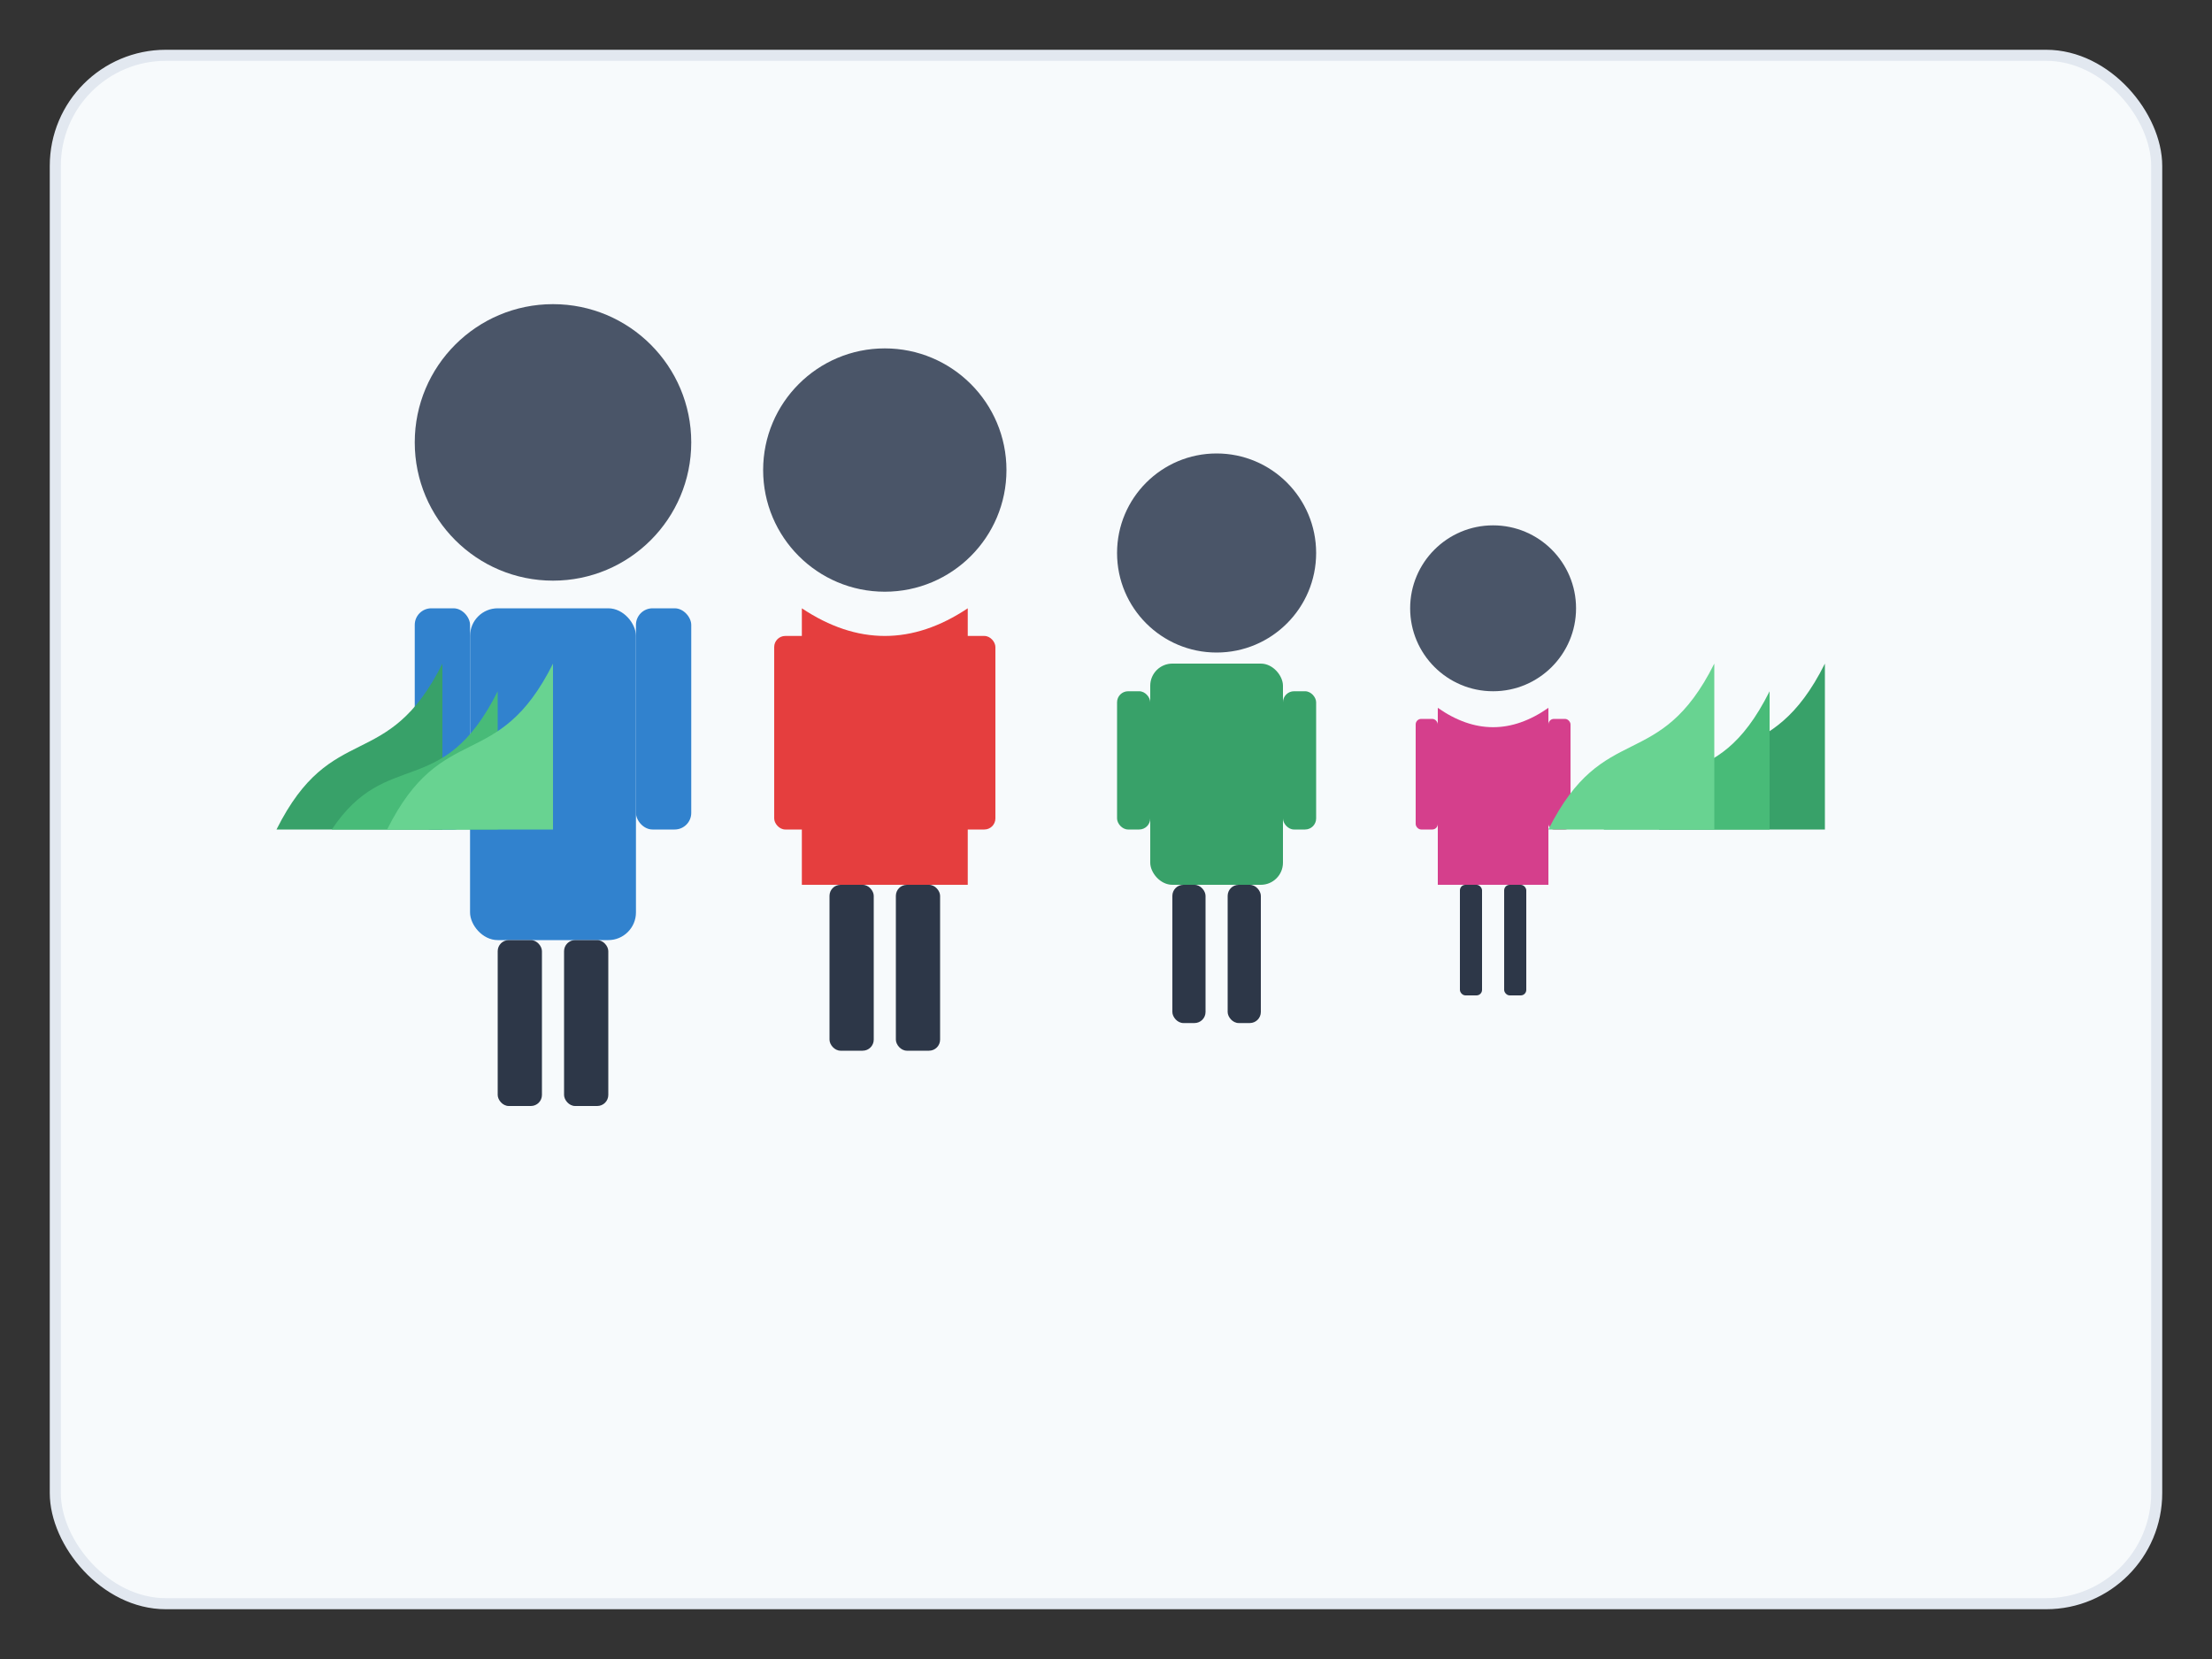<svg xmlns="http://www.w3.org/2000/svg" width="400" height="300" viewBox="0 0 400 300">
  <rect x="0" y="0" width="400" height="300" fill="#333333" stroke="none"/>
  <!-- Background shape -->
  <rect x="10" y="10" width="380" height="280" rx="20" fill="#F7FAFC" stroke="#E2E8F0" stroke-width="2"/>
  
  <!-- Father figure -->
  <g transform="translate(100, 80)">
    <circle cx="0" cy="0" r="25" fill="#4A5568"/>
    <rect x="-15" y="30" width="30" height="60" rx="5" fill="#3182CE"/>
    <rect x="-25" y="30" width="10" height="40" rx="3" fill="#3182CE"/>
    <rect x="15" y="30" width="10" height="40" rx="3" fill="#3182CE"/>
    <rect x="-10" y="90" width="8" height="30" rx="2" fill="#2D3748"/>
    <rect x="2" y="90" width="8" height="30" rx="2" fill="#2D3748"/>
  </g>
  
  <!-- Mother figure -->
  <g transform="translate(160, 85)">
    <circle cx="0" cy="0" r="22" fill="#4A5568"/>
    <path d="M-15,25 Q0,35 15,25 L15,75 L-15,75 Z" fill="#E53E3E"/>
    <rect x="-20" y="30" width="8" height="35" rx="2" fill="#E53E3E"/>
    <rect x="12" y="30" width="8" height="35" rx="2" fill="#E53E3E"/>
    <rect x="-10" y="75" width="8" height="30" rx="2" fill="#2D3748"/>
    <rect x="2" y="75" width="8" height="30" rx="2" fill="#2D3748"/>
  </g>
  
  <!-- Boy figure -->
  <g transform="translate(220, 100)">
    <circle cx="0" cy="0" r="18" fill="#4A5568"/>
    <rect x="-12" y="20" width="24" height="40" rx="4" fill="#38A169"/>
    <rect x="-18" y="25" width="6" height="25" rx="2" fill="#38A169"/>
    <rect x="12" y="25" width="6" height="25" rx="2" fill="#38A169"/>
    <rect x="-8" y="60" width="6" height="25" rx="2" fill="#2D3748"/>
    <rect x="2" y="60" width="6" height="25" rx="2" fill="#2D3748"/>
  </g>
  
  <!-- Girl figure -->
  <g transform="translate(270, 110)">
    <circle cx="0" cy="0" r="15" fill="#4A5568"/>
    <path d="M-10,18 Q0,25 10,18 L10,50 L-10,50 Z" fill="#D53F8C"/>
    <rect x="-14" y="20" width="4" height="20" rx="1" fill="#D53F8C"/>
    <rect x="10" y="20" width="4" height="20" rx="1" fill="#D53F8C"/>
    <rect x="-6" y="50" width="4" height="20" rx="1" fill="#2D3748"/>
    <rect x="2" y="50" width="4" height="20" rx="1" fill="#2D3748"/>
  </g>
  
  <!-- Decorative plants -->
  <g transform="translate(50, 150)">
    <path d="M0,0 C10,-20 20,-10 30,-30 L30,0 Z" fill="#38A169"/>
    <path d="M10,0 C20,-15 30,-5 40,-25 L40,0 Z" fill="#48BB78"/>
    <path d="M20,0 C30,-20 40,-10 50,-30 L50,0 Z" fill="#68D391"/>
  </g>
  
  <g transform="translate(300, 150)">
    <path d="M0,0 C10,-20 20,-10 30,-30 L30,0 Z" fill="#38A169"/>
    <path d="M-10,0 C0,-15 10,-5 20,-25 L20,0 Z" fill="#48BB78"/>
    <path d="M-20,0 C-10,-20 0,-10 10,-30 L10,0 Z" fill="#68D391"/>
  </g>
</svg>